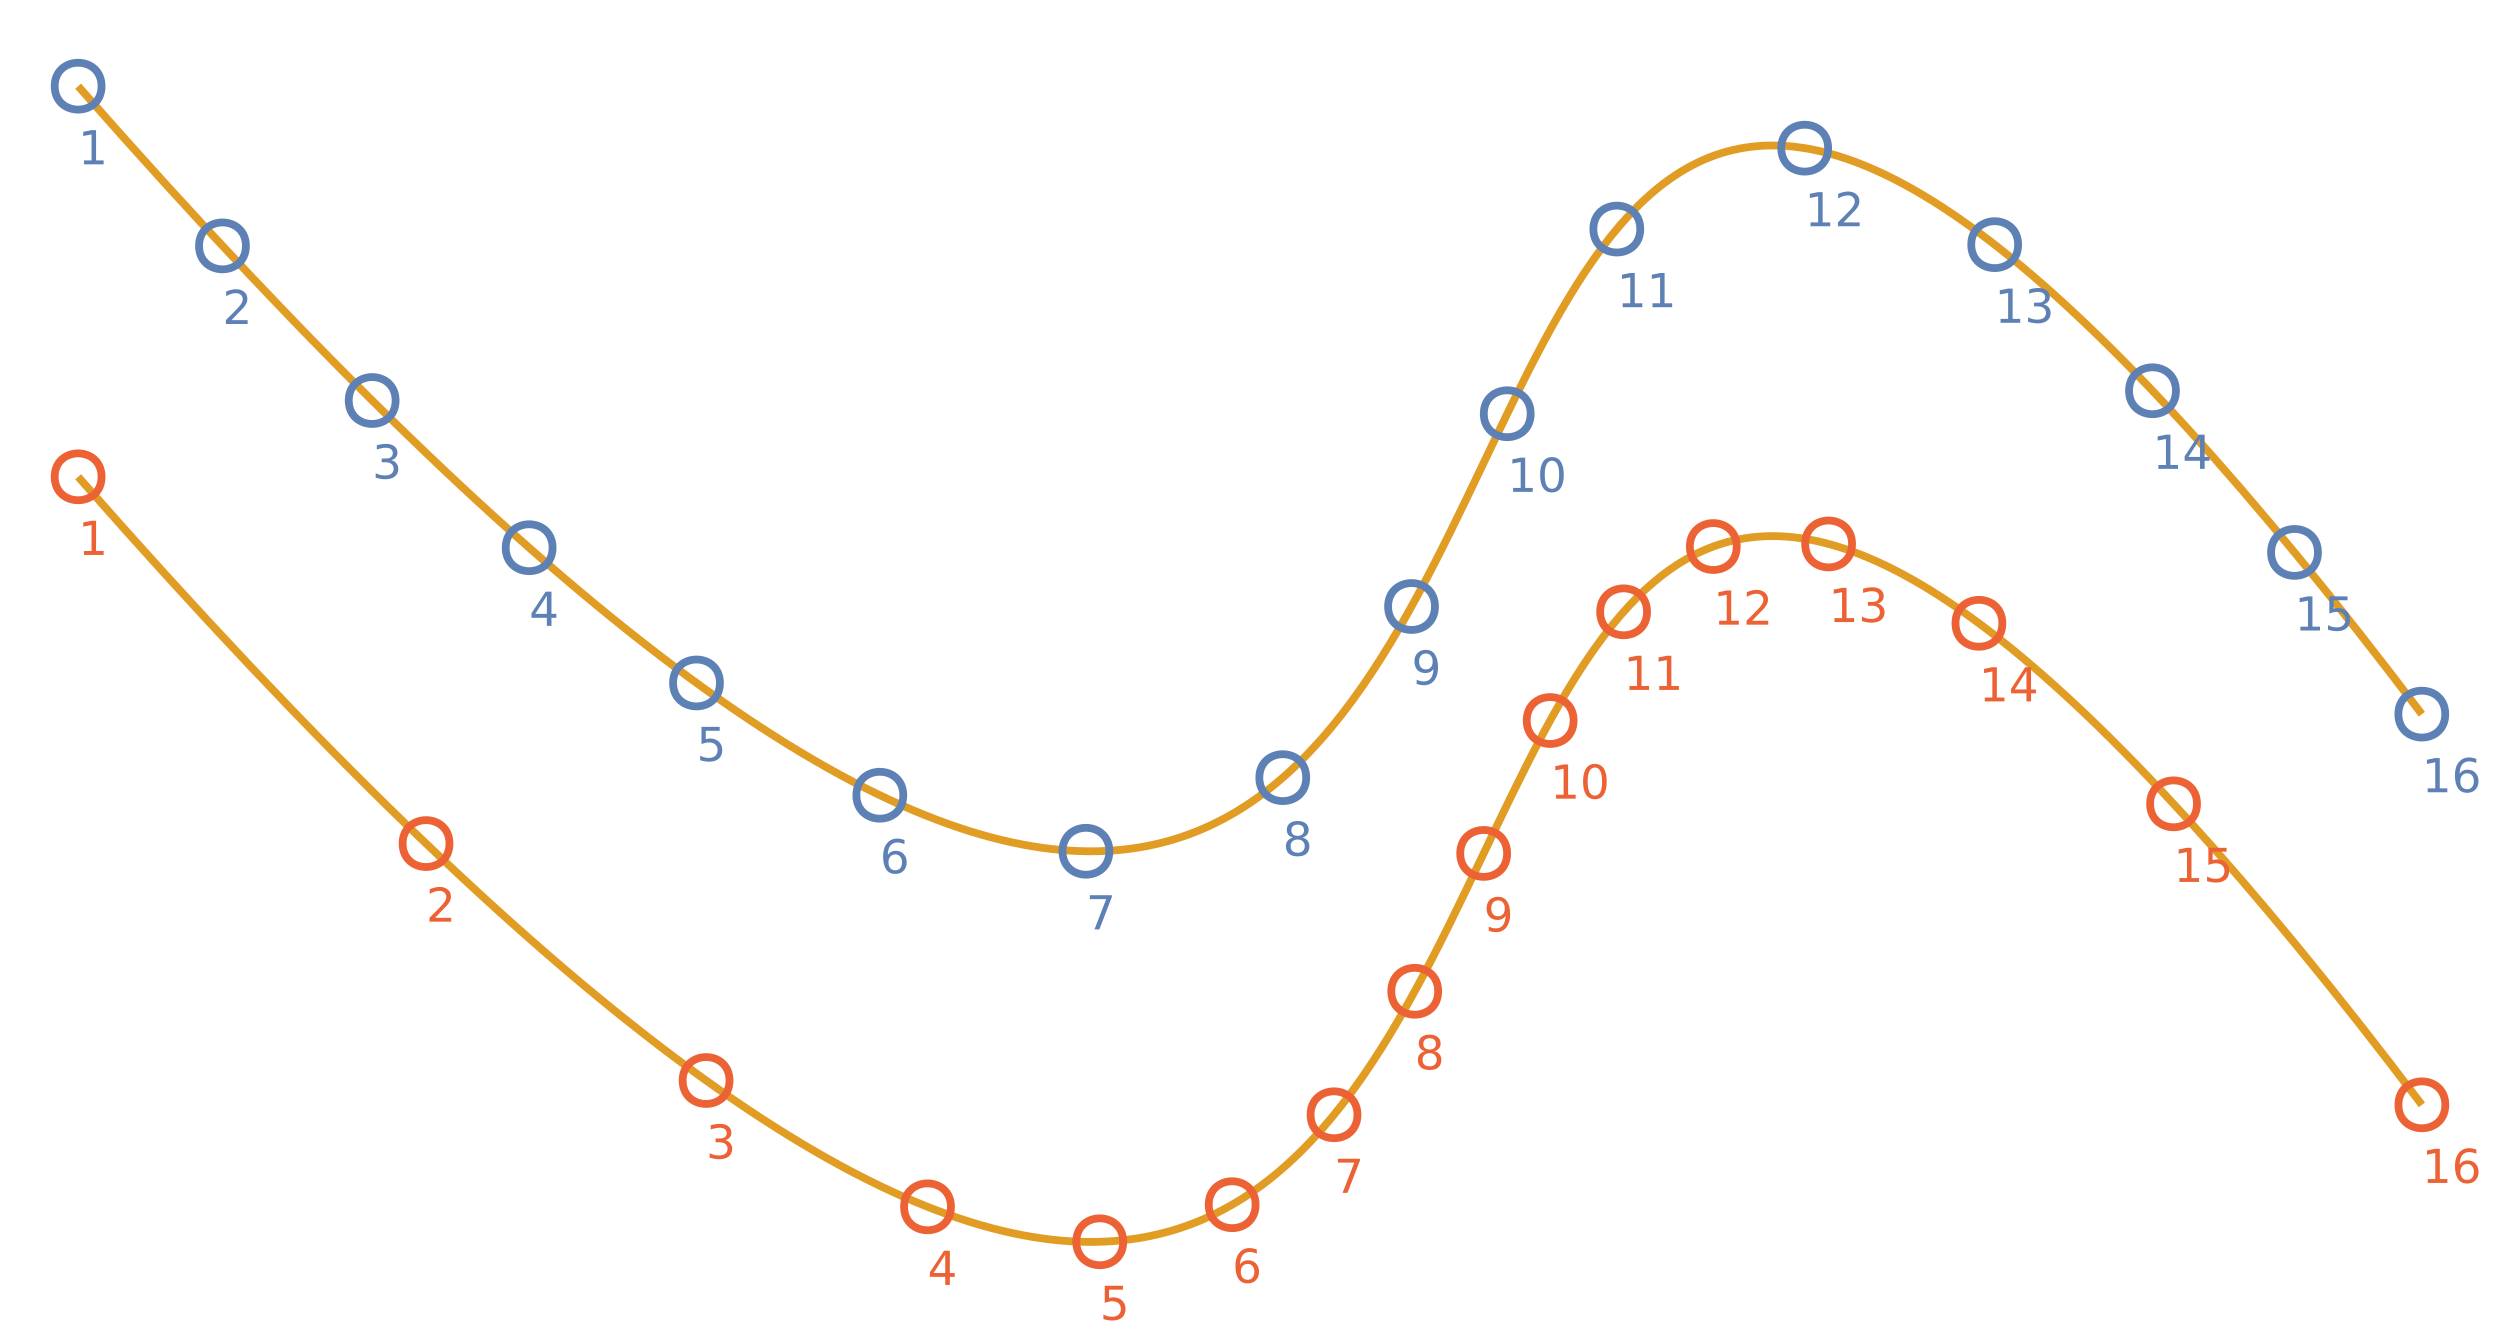 <?xml version="1.0" encoding="UTF-8"?>
<svg xmlns="http://www.w3.org/2000/svg" xmlns:xlink="http://www.w3.org/1999/xlink" width="320pt" height="170pt" viewBox="0 0 320 170" version="1.1">
<defs>
<g>
<symbol overflow="visible" id="glyph0-0">
<path style="stroke:none;" d="M 0.297 1.062 L 0.297 -4.234 L 3.297 -4.234 L 3.297 1.062 Z M 0.641 0.734 L 2.969 0.734 L 2.969 -3.891 L 0.641 -3.891 Z M 0.641 0.734 "/>
</symbol>
<symbol overflow="visible" id="glyph0-1">
<path style="stroke:none;" d="M 0.75 -0.5 L 1.719 -0.5 L 1.719 -3.828 L 0.656 -3.625 L 0.656 -4.156 L 1.703 -4.375 L 2.297 -4.375 L 2.297 -0.5 L 3.266 -0.5 L 3.266 0 L 0.75 0 Z M 0.75 -0.5 "/>
</symbol>
<symbol overflow="visible" id="glyph0-2">
<path style="stroke:none;" d="M 1.156 -0.5 L 3.219 -0.5 L 3.219 0 L 0.438 0 L 0.438 -0.5 C 0.664 -0.727 0.973 -1.035 1.359 -1.422 C 1.742 -1.816 1.988 -2.07 2.094 -2.188 C 2.281 -2.406 2.41 -2.586 2.484 -2.734 C 2.555 -2.879 2.594 -3.023 2.594 -3.172 C 2.594 -3.398 2.508 -3.586 2.344 -3.734 C 2.188 -3.879 1.977 -3.953 1.719 -3.953 C 1.531 -3.953 1.332 -3.922 1.125 -3.859 C 0.926 -3.797 0.707 -3.695 0.469 -3.562 L 0.469 -4.156 C 0.707 -4.258 0.93 -4.332 1.141 -4.375 C 1.348 -4.426 1.535 -4.453 1.703 -4.453 C 2.16 -4.453 2.52 -4.336 2.781 -4.109 C 3.051 -3.891 3.188 -3.586 3.188 -3.203 C 3.188 -3.023 3.148 -2.852 3.078 -2.688 C 3.016 -2.531 2.895 -2.344 2.719 -2.125 C 2.676 -2.07 2.52 -1.91 2.25 -1.641 C 1.988 -1.367 1.625 -0.988 1.156 -0.5 Z M 1.156 -0.5 "/>
</symbol>
<symbol overflow="visible" id="glyph0-3">
<path style="stroke:none;" d="M 2.438 -2.359 C 2.719 -2.297 2.938 -2.164 3.094 -1.969 C 3.258 -1.781 3.344 -1.547 3.344 -1.266 C 3.344 -0.836 3.191 -0.504 2.891 -0.266 C 2.598 -0.035 2.176 0.078 1.625 0.078 C 1.438 0.078 1.242 0.055 1.047 0.016 C 0.859 -0.016 0.66 -0.062 0.453 -0.125 L 0.453 -0.703 C 0.617 -0.609 0.801 -0.535 1 -0.484 C 1.195 -0.43 1.398 -0.406 1.609 -0.406 C 1.984 -0.406 2.266 -0.477 2.453 -0.625 C 2.648 -0.781 2.75 -0.992 2.75 -1.266 C 2.75 -1.523 2.656 -1.727 2.469 -1.875 C 2.289 -2.02 2.039 -2.094 1.719 -2.094 L 1.219 -2.094 L 1.219 -2.578 L 1.75 -2.578 C 2.039 -2.578 2.258 -2.633 2.406 -2.75 C 2.562 -2.875 2.641 -3.047 2.641 -3.266 C 2.641 -3.484 2.562 -3.648 2.406 -3.766 C 2.25 -3.891 2.02 -3.953 1.719 -3.953 C 1.562 -3.953 1.391 -3.93 1.203 -3.891 C 1.016 -3.859 0.812 -3.805 0.594 -3.734 L 0.594 -4.266 C 0.812 -4.328 1.02 -4.375 1.219 -4.406 C 1.414 -4.438 1.602 -4.453 1.781 -4.453 C 2.227 -4.453 2.582 -4.348 2.844 -4.141 C 3.102 -3.941 3.234 -3.664 3.234 -3.312 C 3.234 -3.07 3.16 -2.867 3.016 -2.703 C 2.879 -2.535 2.688 -2.422 2.438 -2.359 Z M 2.438 -2.359 "/>
</symbol>
<symbol overflow="visible" id="glyph0-4">
<path style="stroke:none;" d="M 2.266 -3.859 L 0.781 -1.531 L 2.266 -1.531 Z M 2.109 -4.375 L 2.859 -4.375 L 2.859 -1.531 L 3.484 -1.531 L 3.484 -1.031 L 2.859 -1.031 L 2.859 0 L 2.266 0 L 2.266 -1.031 L 0.297 -1.031 L 0.297 -1.609 Z M 2.109 -4.375 "/>
</symbol>
<symbol overflow="visible" id="glyph0-5">
<path style="stroke:none;" d="M 0.641 -4.375 L 2.969 -4.375 L 2.969 -3.875 L 1.188 -3.875 L 1.188 -2.797 C 1.27 -2.828 1.352 -2.848 1.438 -2.859 C 1.531 -2.879 1.617 -2.891 1.703 -2.891 C 2.191 -2.891 2.578 -2.754 2.859 -2.484 C 3.148 -2.223 3.297 -1.863 3.297 -1.406 C 3.297 -0.938 3.148 -0.57 2.859 -0.312 C 2.566 -0.051 2.148 0.078 1.609 0.078 C 1.43 0.078 1.242 0.062 1.047 0.031 C 0.859 0 0.664 -0.047 0.469 -0.109 L 0.469 -0.703 C 0.645 -0.598 0.828 -0.52 1.016 -0.469 C 1.203 -0.426 1.398 -0.406 1.609 -0.406 C 1.941 -0.406 2.207 -0.492 2.406 -0.672 C 2.602 -0.859 2.703 -1.102 2.703 -1.406 C 2.703 -1.707 2.602 -1.945 2.406 -2.125 C 2.207 -2.301 1.941 -2.391 1.609 -2.391 C 1.441 -2.391 1.281 -2.367 1.125 -2.328 C 0.969 -2.297 0.805 -2.242 0.641 -2.172 Z M 0.641 -4.375 "/>
</symbol>
<symbol overflow="visible" id="glyph0-6">
<path style="stroke:none;" d="M 1.984 -2.422 C 1.711 -2.422 1.5 -2.328 1.344 -2.141 C 1.188 -1.961 1.109 -1.719 1.109 -1.406 C 1.109 -1.094 1.188 -0.844 1.344 -0.656 C 1.5 -0.477 1.711 -0.391 1.984 -0.391 C 2.242 -0.391 2.453 -0.477 2.609 -0.656 C 2.766 -0.844 2.844 -1.094 2.844 -1.406 C 2.844 -1.719 2.766 -1.961 2.609 -2.141 C 2.453 -2.328 2.242 -2.422 1.984 -2.422 Z M 3.156 -4.281 L 3.156 -3.734 C 3.008 -3.805 2.859 -3.859 2.703 -3.891 C 2.555 -3.93 2.406 -3.953 2.25 -3.953 C 1.863 -3.953 1.566 -3.82 1.359 -3.562 C 1.148 -3.301 1.035 -2.898 1.016 -2.359 C 1.129 -2.535 1.27 -2.664 1.438 -2.75 C 1.613 -2.844 1.805 -2.891 2.016 -2.891 C 2.453 -2.891 2.797 -2.754 3.047 -2.484 C 3.305 -2.223 3.438 -1.863 3.438 -1.406 C 3.438 -0.957 3.301 -0.598 3.031 -0.328 C 2.77 -0.055 2.422 0.078 1.984 0.078 C 1.473 0.078 1.082 -0.113 0.812 -0.5 C 0.551 -0.883 0.422 -1.445 0.422 -2.188 C 0.422 -2.875 0.582 -3.422 0.906 -3.828 C 1.238 -4.242 1.68 -4.453 2.234 -4.453 C 2.379 -4.453 2.523 -4.438 2.672 -4.406 C 2.828 -4.375 2.988 -4.332 3.156 -4.281 Z M 3.156 -4.281 "/>
</symbol>
<symbol overflow="visible" id="glyph0-7">
<path style="stroke:none;" d="M 0.5 -4.375 L 3.312 -4.375 L 3.312 -4.125 L 1.719 0 L 1.094 0 L 2.594 -3.875 L 0.5 -3.875 Z M 0.5 -4.375 "/>
</symbol>
<symbol overflow="visible" id="glyph0-8">
<path style="stroke:none;" d="M 1.906 -2.078 C 1.625 -2.078 1.398 -2 1.234 -1.844 C 1.078 -1.695 1 -1.492 1 -1.234 C 1 -0.961 1.078 -0.754 1.234 -0.609 C 1.398 -0.461 1.625 -0.391 1.906 -0.391 C 2.188 -0.391 2.406 -0.461 2.562 -0.609 C 2.727 -0.766 2.812 -0.973 2.812 -1.234 C 2.812 -1.492 2.727 -1.695 2.562 -1.844 C 2.406 -2 2.188 -2.078 1.906 -2.078 Z M 1.312 -2.328 C 1.062 -2.391 0.863 -2.504 0.719 -2.672 C 0.582 -2.848 0.516 -3.062 0.516 -3.312 C 0.516 -3.664 0.633 -3.941 0.875 -4.141 C 1.125 -4.348 1.469 -4.453 1.906 -4.453 C 2.344 -4.453 2.688 -4.348 2.938 -4.141 C 3.188 -3.941 3.312 -3.664 3.312 -3.312 C 3.312 -3.062 3.238 -2.848 3.094 -2.672 C 2.945 -2.504 2.75 -2.391 2.5 -2.328 C 2.789 -2.266 3.016 -2.133 3.172 -1.938 C 3.328 -1.75 3.406 -1.516 3.406 -1.234 C 3.406 -0.805 3.273 -0.477 3.016 -0.25 C 2.754 -0.031 2.383 0.078 1.906 0.078 C 1.426 0.078 1.055 -0.031 0.797 -0.25 C 0.535 -0.477 0.406 -0.805 0.406 -1.234 C 0.406 -1.516 0.484 -1.75 0.641 -1.938 C 0.805 -2.133 1.031 -2.266 1.312 -2.328 Z M 1.094 -3.266 C 1.094 -3.035 1.164 -2.859 1.312 -2.734 C 1.457 -2.609 1.656 -2.547 1.906 -2.547 C 2.156 -2.547 2.352 -2.609 2.5 -2.734 C 2.645 -2.859 2.719 -3.035 2.719 -3.266 C 2.719 -3.492 2.645 -3.672 2.5 -3.797 C 2.352 -3.922 2.156 -3.984 1.906 -3.984 C 1.656 -3.984 1.457 -3.922 1.312 -3.797 C 1.164 -3.672 1.094 -3.492 1.094 -3.266 Z M 1.094 -3.266 "/>
</symbol>
<symbol overflow="visible" id="glyph0-9">
<path style="stroke:none;" d="M 0.656 -0.094 L 0.656 -0.625 C 0.801 -0.562 0.953 -0.508 1.109 -0.469 C 1.266 -0.426 1.414 -0.406 1.562 -0.406 C 1.945 -0.406 2.242 -0.535 2.453 -0.797 C 2.66 -1.066 2.781 -1.469 2.812 -2 C 2.695 -1.832 2.551 -1.703 2.375 -1.609 C 2.195 -1.523 2.004 -1.484 1.797 -1.484 C 1.359 -1.484 1.008 -1.613 0.75 -1.875 C 0.5 -2.145 0.375 -2.508 0.375 -2.969 C 0.375 -3.414 0.504 -3.773 0.766 -4.047 C 1.035 -4.316 1.395 -4.453 1.844 -4.453 C 2.344 -4.453 2.723 -4.258 2.984 -3.875 C 3.254 -3.488 3.391 -2.926 3.391 -2.188 C 3.391 -1.5 3.227 -0.945 2.906 -0.531 C 2.582 -0.125 2.141 0.078 1.578 0.078 C 1.43 0.078 1.281 0.062 1.125 0.031 C 0.977 0.008 0.82 -0.031 0.656 -0.094 Z M 1.844 -1.953 C 2.102 -1.953 2.312 -2.039 2.469 -2.219 C 2.625 -2.395 2.703 -2.645 2.703 -2.969 C 2.703 -3.281 2.625 -3.523 2.469 -3.703 C 2.312 -3.891 2.102 -3.984 1.844 -3.984 C 1.57 -3.984 1.359 -3.891 1.203 -3.703 C 1.047 -3.523 0.969 -3.281 0.969 -2.969 C 0.969 -2.645 1.047 -2.395 1.203 -2.219 C 1.359 -2.039 1.57 -1.953 1.844 -1.953 Z M 1.844 -1.953 "/>
</symbol>
<symbol overflow="visible" id="glyph0-10">
<path style="stroke:none;" d="M 1.906 -3.984 C 1.602 -3.984 1.375 -3.832 1.219 -3.531 C 1.062 -3.227 0.984 -2.781 0.984 -2.188 C 0.984 -1.582 1.062 -1.129 1.219 -0.828 C 1.375 -0.535 1.602 -0.391 1.906 -0.391 C 2.219 -0.391 2.445 -0.535 2.594 -0.828 C 2.75 -1.129 2.828 -1.582 2.828 -2.188 C 2.828 -2.781 2.75 -3.227 2.594 -3.531 C 2.445 -3.832 2.219 -3.984 1.906 -3.984 Z M 1.906 -4.453 C 2.395 -4.453 2.77 -4.258 3.031 -3.875 C 3.289 -3.488 3.422 -2.926 3.422 -2.188 C 3.422 -1.445 3.289 -0.883 3.031 -0.5 C 2.77 -0.113 2.395 0.078 1.906 0.078 C 1.414 0.078 1.039 -0.113 0.781 -0.5 C 0.52 -0.883 0.391 -1.445 0.391 -2.188 C 0.391 -2.926 0.52 -3.488 0.781 -3.875 C 1.039 -4.258 1.414 -4.453 1.906 -4.453 Z M 1.906 -4.453 "/>
</symbol>
</g>
</defs>
<g id="surface-0">
<path style="fill:none;stroke-width:1;stroke-linecap:butt;stroke-linejoin:miter;stroke:rgb(88.072%,61.104%,14.205%);stroke-opacity:1;stroke-miterlimit:10;" d="M 0 1.031 C 246.41 281.418 121.891 -153.871 300 81.418 " transform="matrix(1,0,0,1,10,10)"/>
<path style="fill:none;stroke-width:1;stroke-linecap:butt;stroke-linejoin:miter;stroke:rgb(36.842%,50.678%,70.98%);stroke-opacity:1;stroke-miterlimit:10;" d="M 3 1.031 C 3 5.031 -3 5.031 -3 1.031 C -3 -2.969 3 -2.969 3 1.031 " transform="matrix(1,0,0,1,10,10)"/>
<g style="fill:rgb(36.842%,50.678%,70.98%);fill-opacity:1;">
  <use xlink:href="#glyph0-1" x="10" y="21.031"/>
</g>
<path style="fill:none;stroke-width:1;stroke-linecap:butt;stroke-linejoin:miter;stroke:rgb(36.842%,50.678%,70.98%);stroke-opacity:1;stroke-miterlimit:10;" d="M 21.477 21.473 C 21.477 25.473 15.477 25.473 15.477 21.473 C 15.477 17.473 21.477 17.473 21.477 21.473 " transform="matrix(1,0,0,1,10,10)"/>
<g style="fill:rgb(36.842%,50.678%,70.98%);fill-opacity:1;">
  <use xlink:href="#glyph0-2" x="28.477" y="41.473"/>
</g>
<path style="fill:none;stroke-width:1;stroke-linecap:butt;stroke-linejoin:miter;stroke:rgb(36.842%,50.678%,70.98%);stroke-opacity:1;stroke-miterlimit:10;" d="M 40.637 41.266 C 40.637 45.266 34.637 45.266 34.637 41.266 C 34.637 37.266 40.637 37.266 40.637 41.266 " transform="matrix(1,0,0,1,10,10)"/>
<g style="fill:rgb(36.842%,50.678%,70.98%);fill-opacity:1;">
  <use xlink:href="#glyph0-3" x="47.637" y="61.266"/>
</g>
<path style="fill:none;stroke-width:1;stroke-linecap:butt;stroke-linejoin:miter;stroke:rgb(36.842%,50.678%,70.98%);stroke-opacity:1;stroke-miterlimit:10;" d="M 60.73 60.109 C 60.73 64.109 54.73 64.109 54.73 60.109 C 54.73 56.109 60.73 56.109 60.73 60.109 " transform="matrix(1,0,0,1,10,10)"/>
<g style="fill:rgb(36.842%,50.678%,70.98%);fill-opacity:1;">
  <use xlink:href="#glyph0-4" x="67.73" y="80.109"/>
</g>
<path style="fill:none;stroke-width:1;stroke-linecap:butt;stroke-linejoin:miter;stroke:rgb(36.842%,50.678%,70.98%);stroke-opacity:1;stroke-miterlimit:10;" d="M 82.152 77.418 C 82.152 81.418 76.152 81.418 76.152 77.418 C 76.152 73.418 82.152 73.418 82.152 77.418 " transform="matrix(1,0,0,1,10,10)"/>
<g style="fill:rgb(36.842%,50.678%,70.98%);fill-opacity:1;">
  <use xlink:href="#glyph0-5" x="89.152" y="97.418"/>
</g>
<path style="fill:none;stroke-width:1;stroke-linecap:butt;stroke-linejoin:miter;stroke:rgb(36.842%,50.678%,70.98%);stroke-opacity:1;stroke-miterlimit:10;" d="M 105.617 91.789 C 105.617 95.789 99.617 95.789 99.617 91.789 C 99.617 87.789 105.617 87.789 105.617 91.789 " transform="matrix(1,0,0,1,10,10)"/>
<g style="fill:rgb(36.842%,50.678%,70.98%);fill-opacity:1;">
  <use xlink:href="#glyph0-6" x="112.617" y="111.789"/>
</g>
<path style="fill:none;stroke-width:1;stroke-linecap:butt;stroke-linejoin:miter;stroke:rgb(36.842%,50.678%,70.98%);stroke-opacity:1;stroke-miterlimit:10;" d="M 132 98.961 C 132 102.961 126 102.961 126 98.961 C 126 94.961 132 94.961 132 98.961 " transform="matrix(1,0,0,1,10,10)"/>
<g style="fill:rgb(36.842%,50.678%,70.98%);fill-opacity:1;">
  <use xlink:href="#glyph0-7" x="139" y="118.961"/>
</g>
<path style="fill:none;stroke-width:1;stroke-linecap:butt;stroke-linejoin:miter;stroke:rgb(36.842%,50.678%,70.98%);stroke-opacity:1;stroke-miterlimit:10;" d="M 157.195 89.539 C 157.195 93.539 151.195 93.539 151.195 89.539 C 151.195 85.539 157.195 85.539 157.195 89.539 " transform="matrix(1,0,0,1,10,10)"/>
<g style="fill:rgb(36.842%,50.678%,70.98%);fill-opacity:1;">
  <use xlink:href="#glyph0-8" x="164.195" y="109.539"/>
</g>
<path style="fill:none;stroke-width:1;stroke-linecap:butt;stroke-linejoin:miter;stroke:rgb(36.842%,50.678%,70.98%);stroke-opacity:1;stroke-miterlimit:10;" d="M 173.676 67.633 C 173.676 71.633 167.676 71.633 167.676 67.633 C 167.676 63.633 173.676 63.633 173.676 67.633 " transform="matrix(1,0,0,1,10,10)"/>
<g style="fill:rgb(36.842%,50.678%,70.98%);fill-opacity:1;">
  <use xlink:href="#glyph0-9" x="180.676" y="87.633"/>
</g>
<path style="fill:none;stroke-width:1;stroke-linecap:butt;stroke-linejoin:miter;stroke:rgb(36.842%,50.678%,70.98%);stroke-opacity:1;stroke-miterlimit:10;" d="M 185.926 42.957 C 185.926 46.957 179.926 46.957 179.926 42.957 C 179.926 38.957 185.926 38.957 185.926 42.957 " transform="matrix(1,0,0,1,10,10)"/>
<g style="fill:rgb(36.842%,50.678%,70.98%);fill-opacity:1;">
  <use xlink:href="#glyph0-1" x="192.926" y="62.957"/>
  <use xlink:href="#glyph0-10" x="196.743" y="62.957"/>
</g>
<path style="fill:none;stroke-width:1;stroke-linecap:butt;stroke-linejoin:miter;stroke:rgb(36.842%,50.678%,70.98%);stroke-opacity:1;stroke-miterlimit:10;" d="M 199.953 19.32 C 199.953 23.32 193.953 23.32 193.953 19.32 C 193.953 15.32 199.953 15.32 199.953 19.32 " transform="matrix(1,0,0,1,10,10)"/>
<g style="fill:rgb(36.842%,50.678%,70.98%);fill-opacity:1;">
  <use xlink:href="#glyph0-1" x="206.953" y="39.32"/>
  <use xlink:href="#glyph0-1" x="210.771" y="39.32"/>
</g>
<path style="fill:none;stroke-width:1;stroke-linecap:butt;stroke-linejoin:miter;stroke:rgb(36.842%,50.678%,70.98%);stroke-opacity:1;stroke-miterlimit:10;" d="M 224 8.965 C 224 12.965 218 12.965 218 8.965 C 218 4.965 224 4.965 224 8.965 " transform="matrix(1,0,0,1,10,10)"/>
<g style="fill:rgb(36.842%,50.678%,70.98%);fill-opacity:1;">
  <use xlink:href="#glyph0-1" x="231" y="28.965"/>
  <use xlink:href="#glyph0-2" x="234.817" y="28.965"/>
</g>
<path style="fill:none;stroke-width:1;stroke-linecap:butt;stroke-linejoin:miter;stroke:rgb(36.842%,50.678%,70.98%);stroke-opacity:1;stroke-miterlimit:10;" d="M 248.32 21.316 C 248.32 25.316 242.32 25.316 242.32 21.316 C 242.32 17.316 248.32 17.316 248.32 21.316 " transform="matrix(1,0,0,1,10,10)"/>
<g style="fill:rgb(36.842%,50.678%,70.98%);fill-opacity:1;">
  <use xlink:href="#glyph0-1" x="255.32" y="41.316"/>
  <use xlink:href="#glyph0-3" x="259.138" y="41.316"/>
</g>
<path style="fill:none;stroke-width:1;stroke-linecap:butt;stroke-linejoin:miter;stroke:rgb(36.842%,50.678%,70.98%);stroke-opacity:1;stroke-miterlimit:10;" d="M 268.52 40.016 C 268.52 44.016 262.52 44.016 262.52 40.016 C 262.52 36.016 268.52 36.016 268.52 40.016 " transform="matrix(1,0,0,1,10,10)"/>
<g style="fill:rgb(36.842%,50.678%,70.98%);fill-opacity:1;">
  <use xlink:href="#glyph0-1" x="275.52" y="60.016"/>
  <use xlink:href="#glyph0-4" x="279.337" y="60.016"/>
</g>
<path style="fill:none;stroke-width:1;stroke-linecap:butt;stroke-linejoin:miter;stroke:rgb(36.842%,50.678%,70.98%);stroke-opacity:1;stroke-miterlimit:10;" d="M 286.699 60.711 C 286.699 64.711 280.699 64.711 280.699 60.711 C 280.699 56.711 286.699 56.711 286.699 60.711 " transform="matrix(1,0,0,1,10,10)"/>
<g style="fill:rgb(36.842%,50.678%,70.98%);fill-opacity:1;">
  <use xlink:href="#glyph0-1" x="293.699" y="80.711"/>
  <use xlink:href="#glyph0-5" x="297.517" y="80.711"/>
</g>
<path style="fill:none;stroke-width:1;stroke-linecap:butt;stroke-linejoin:miter;stroke:rgb(36.842%,50.678%,70.98%);stroke-opacity:1;stroke-miterlimit:10;" d="M 302.992 81.406 C 302.992 85.406 296.992 85.406 296.992 81.406 C 296.992 77.406 302.992 77.406 302.992 81.406 " transform="matrix(1,0,0,1,10,10)"/>
<g style="fill:rgb(36.842%,50.678%,70.98%);fill-opacity:1;">
  <use xlink:href="#glyph0-1" x="309.992" y="101.406"/>
  <use xlink:href="#glyph0-6" x="313.81" y="101.406"/>
</g>
<path style="fill:none;stroke-width:1;stroke-linecap:butt;stroke-linejoin:miter;stroke:rgb(88.072%,61.104%,14.205%);stroke-opacity:1;stroke-miterlimit:10;" d="M 0 1.031 C 246.41 281.418 121.891 -153.871 300 81.418 " transform="matrix(1,0,0,1,10,60)"/>
<path style="fill:none;stroke-width:1;stroke-linecap:butt;stroke-linejoin:miter;stroke:rgb(92.253%,38.563%,20.918%);stroke-opacity:1;stroke-miterlimit:10;" d="M 3 1.031 C 3 5.031 -3 5.031 -3 1.031 C -3 -2.969 3 -2.969 3 1.031 " transform="matrix(1,0,0,1,10,60)"/>
<g style="fill:rgb(92.253%,38.563%,20.918%);fill-opacity:1;">
  <use xlink:href="#glyph0-1" x="10" y="71.031"/>
</g>
<path style="fill:none;stroke-width:1;stroke-linecap:butt;stroke-linejoin:miter;stroke:rgb(92.253%,38.563%,20.918%);stroke-opacity:1;stroke-miterlimit:10;" d="M 47.535 47.977 C 47.535 51.977 41.535 51.977 41.535 47.977 C 41.535 43.977 47.535 43.977 47.535 47.977 " transform="matrix(1,0,0,1,10,60)"/>
<g style="fill:rgb(92.253%,38.563%,20.918%);fill-opacity:1;">
  <use xlink:href="#glyph0-2" x="54.535" y="117.977"/>
</g>
<path style="fill:none;stroke-width:1;stroke-linecap:butt;stroke-linejoin:miter;stroke:rgb(92.253%,38.563%,20.918%);stroke-opacity:1;stroke-miterlimit:10;" d="M 83.379 78.305 C 83.379 82.305 77.379 82.305 77.379 78.305 C 77.379 74.305 83.379 74.305 83.379 78.305 " transform="matrix(1,0,0,1,10,60)"/>
<g style="fill:rgb(92.253%,38.563%,20.918%);fill-opacity:1;">
  <use xlink:href="#glyph0-3" x="90.379" y="148.305"/>
</g>
<path style="fill:none;stroke-width:1;stroke-linecap:butt;stroke-linejoin:miter;stroke:rgb(92.253%,38.563%,20.918%);stroke-opacity:1;stroke-miterlimit:10;" d="M 111.723 94.473 C 111.723 98.473 105.723 98.473 105.723 94.473 C 105.723 90.473 111.723 90.473 111.723 94.473 " transform="matrix(1,0,0,1,10,60)"/>
<g style="fill:rgb(92.253%,38.563%,20.918%);fill-opacity:1;">
  <use xlink:href="#glyph0-4" x="118.723" y="164.473"/>
</g>
<path style="fill:none;stroke-width:1;stroke-linecap:butt;stroke-linejoin:miter;stroke:rgb(92.253%,38.563%,20.918%);stroke-opacity:1;stroke-miterlimit:10;" d="M 133.77 98.949 C 133.77 102.949 127.77 102.949 127.77 98.949 C 127.77 94.949 133.77 94.949 133.77 98.949 " transform="matrix(1,0,0,1,10,60)"/>
<g style="fill:rgb(92.253%,38.563%,20.918%);fill-opacity:1;">
  <use xlink:href="#glyph0-5" x="140.77" y="168.949"/>
</g>
<path style="fill:none;stroke-width:1;stroke-linecap:butt;stroke-linejoin:miter;stroke:rgb(92.253%,38.563%,20.918%);stroke-opacity:1;stroke-miterlimit:10;" d="M 150.715 94.203 C 150.715 98.203 144.715 98.203 144.715 94.203 C 144.715 90.203 150.715 90.203 150.715 94.203 " transform="matrix(1,0,0,1,10,60)"/>
<g style="fill:rgb(92.253%,38.563%,20.918%);fill-opacity:1;">
  <use xlink:href="#glyph0-6" x="157.715" y="164.203"/>
</g>
<path style="fill:none;stroke-width:1;stroke-linecap:butt;stroke-linejoin:miter;stroke:rgb(92.253%,38.563%,20.918%);stroke-opacity:1;stroke-miterlimit:10;" d="M 163.754 82.691 C 163.754 86.691 157.754 86.691 157.754 82.691 C 157.754 78.691 163.754 78.691 163.754 82.691 " transform="matrix(1,0,0,1,10,60)"/>
<g style="fill:rgb(92.253%,38.563%,20.918%);fill-opacity:1;">
  <use xlink:href="#glyph0-7" x="170.754" y="152.691"/>
</g>
<path style="fill:none;stroke-width:1;stroke-linecap:butt;stroke-linejoin:miter;stroke:rgb(92.253%,38.563%,20.918%);stroke-opacity:1;stroke-miterlimit:10;" d="M 174.086 66.883 C 174.086 70.883 168.086 70.883 168.086 66.883 C 168.086 62.883 174.086 62.883 174.086 66.883 " transform="matrix(1,0,0,1,10,60)"/>
<g style="fill:rgb(92.253%,38.563%,20.918%);fill-opacity:1;">
  <use xlink:href="#glyph0-8" x="181.086" y="136.883"/>
</g>
<path style="fill:none;stroke-width:1;stroke-linecap:butt;stroke-linejoin:miter;stroke:rgb(92.253%,38.563%,20.918%);stroke-opacity:1;stroke-miterlimit:10;" d="M 182.91 49.238 C 182.91 53.238 176.91 53.238 176.91 49.238 C 176.91 45.238 182.91 45.238 182.91 49.238 " transform="matrix(1,0,0,1,10,60)"/>
<g style="fill:rgb(92.253%,38.563%,20.918%);fill-opacity:1;">
  <use xlink:href="#glyph0-9" x="189.91" y="119.238"/>
</g>
<path style="fill:none;stroke-width:1;stroke-linecap:butt;stroke-linejoin:miter;stroke:rgb(92.253%,38.563%,20.918%);stroke-opacity:1;stroke-miterlimit:10;" d="M 191.422 32.227 C 191.422 36.227 185.422 36.227 185.422 32.227 C 185.422 28.227 191.422 28.227 191.422 32.227 " transform="matrix(1,0,0,1,10,60)"/>
<g style="fill:rgb(92.253%,38.563%,20.918%);fill-opacity:1;">
  <use xlink:href="#glyph0-1" x="198.422" y="102.227"/>
  <use xlink:href="#glyph0-10" x="202.239" y="102.227"/>
</g>
<path style="fill:none;stroke-width:1;stroke-linecap:butt;stroke-linejoin:miter;stroke:rgb(92.253%,38.563%,20.918%);stroke-opacity:1;stroke-miterlimit:10;" d="M 200.82 18.312 C 200.82 22.312 194.82 22.312 194.82 18.312 C 194.82 14.312 200.82 14.312 200.82 18.312 " transform="matrix(1,0,0,1,10,60)"/>
<g style="fill:rgb(92.253%,38.563%,20.918%);fill-opacity:1;">
  <use xlink:href="#glyph0-1" x="207.82" y="88.312"/>
  <use xlink:href="#glyph0-1" x="211.638" y="88.312"/>
</g>
<path style="fill:none;stroke-width:1;stroke-linecap:butt;stroke-linejoin:miter;stroke:rgb(92.253%,38.563%,20.918%);stroke-opacity:1;stroke-miterlimit:10;" d="M 212.301 9.957 C 212.301 13.957 206.301 13.957 206.301 9.957 C 206.301 5.957 212.301 5.957 212.301 9.957 " transform="matrix(1,0,0,1,10,60)"/>
<g style="fill:rgb(92.253%,38.563%,20.918%);fill-opacity:1;">
  <use xlink:href="#glyph0-1" x="219.301" y="79.957"/>
  <use xlink:href="#glyph0-2" x="223.118" y="79.957"/>
</g>
<path style="fill:none;stroke-width:1;stroke-linecap:butt;stroke-linejoin:miter;stroke:rgb(92.253%,38.563%,20.918%);stroke-opacity:1;stroke-miterlimit:10;" d="M 227.062 9.625 C 227.062 13.625 221.062 13.625 221.062 9.625 C 221.062 5.625 227.062 5.625 227.062 9.625 " transform="matrix(1,0,0,1,10,60)"/>
<g style="fill:rgb(92.253%,38.563%,20.918%);fill-opacity:1;">
  <use xlink:href="#glyph0-1" x="234.062" y="79.625"/>
  <use xlink:href="#glyph0-3" x="237.88" y="79.625"/>
</g>
<path style="fill:none;stroke-width:1;stroke-linecap:butt;stroke-linejoin:miter;stroke:rgb(92.253%,38.563%,20.918%);stroke-opacity:1;stroke-miterlimit:10;" d="M 246.301 19.781 C 246.301 23.781 240.301 23.781 240.301 19.781 C 240.301 15.781 246.301 15.781 246.301 19.781 " transform="matrix(1,0,0,1,10,60)"/>
<g style="fill:rgb(92.253%,38.563%,20.918%);fill-opacity:1;">
  <use xlink:href="#glyph0-1" x="253.301" y="89.781"/>
  <use xlink:href="#glyph0-4" x="257.118" y="89.781"/>
</g>
<path style="fill:none;stroke-width:1;stroke-linecap:butt;stroke-linejoin:miter;stroke:rgb(92.253%,38.563%,20.918%);stroke-opacity:1;stroke-miterlimit:10;" d="M 271.215 42.891 C 271.215 46.891 265.215 46.891 265.215 42.891 C 265.215 38.891 271.215 38.891 271.215 42.891 " transform="matrix(1,0,0,1,10,60)"/>
<g style="fill:rgb(92.253%,38.563%,20.918%);fill-opacity:1;">
  <use xlink:href="#glyph0-1" x="278.215" y="112.891"/>
  <use xlink:href="#glyph0-5" x="282.032" y="112.891"/>
</g>
<path style="fill:none;stroke-width:1;stroke-linecap:butt;stroke-linejoin:miter;stroke:rgb(92.253%,38.563%,20.918%);stroke-opacity:1;stroke-miterlimit:10;" d="M 303 81.418 C 303 85.418 297 85.418 297 81.418 C 297 77.418 303 77.418 303 81.418 " transform="matrix(1,0,0,1,10,60)"/>
<g style="fill:rgb(92.253%,38.563%,20.918%);fill-opacity:1;">
  <use xlink:href="#glyph0-1" x="310" y="151.418"/>
  <use xlink:href="#glyph0-6" x="313.817" y="151.418"/>
</g>
</g>
</svg>
